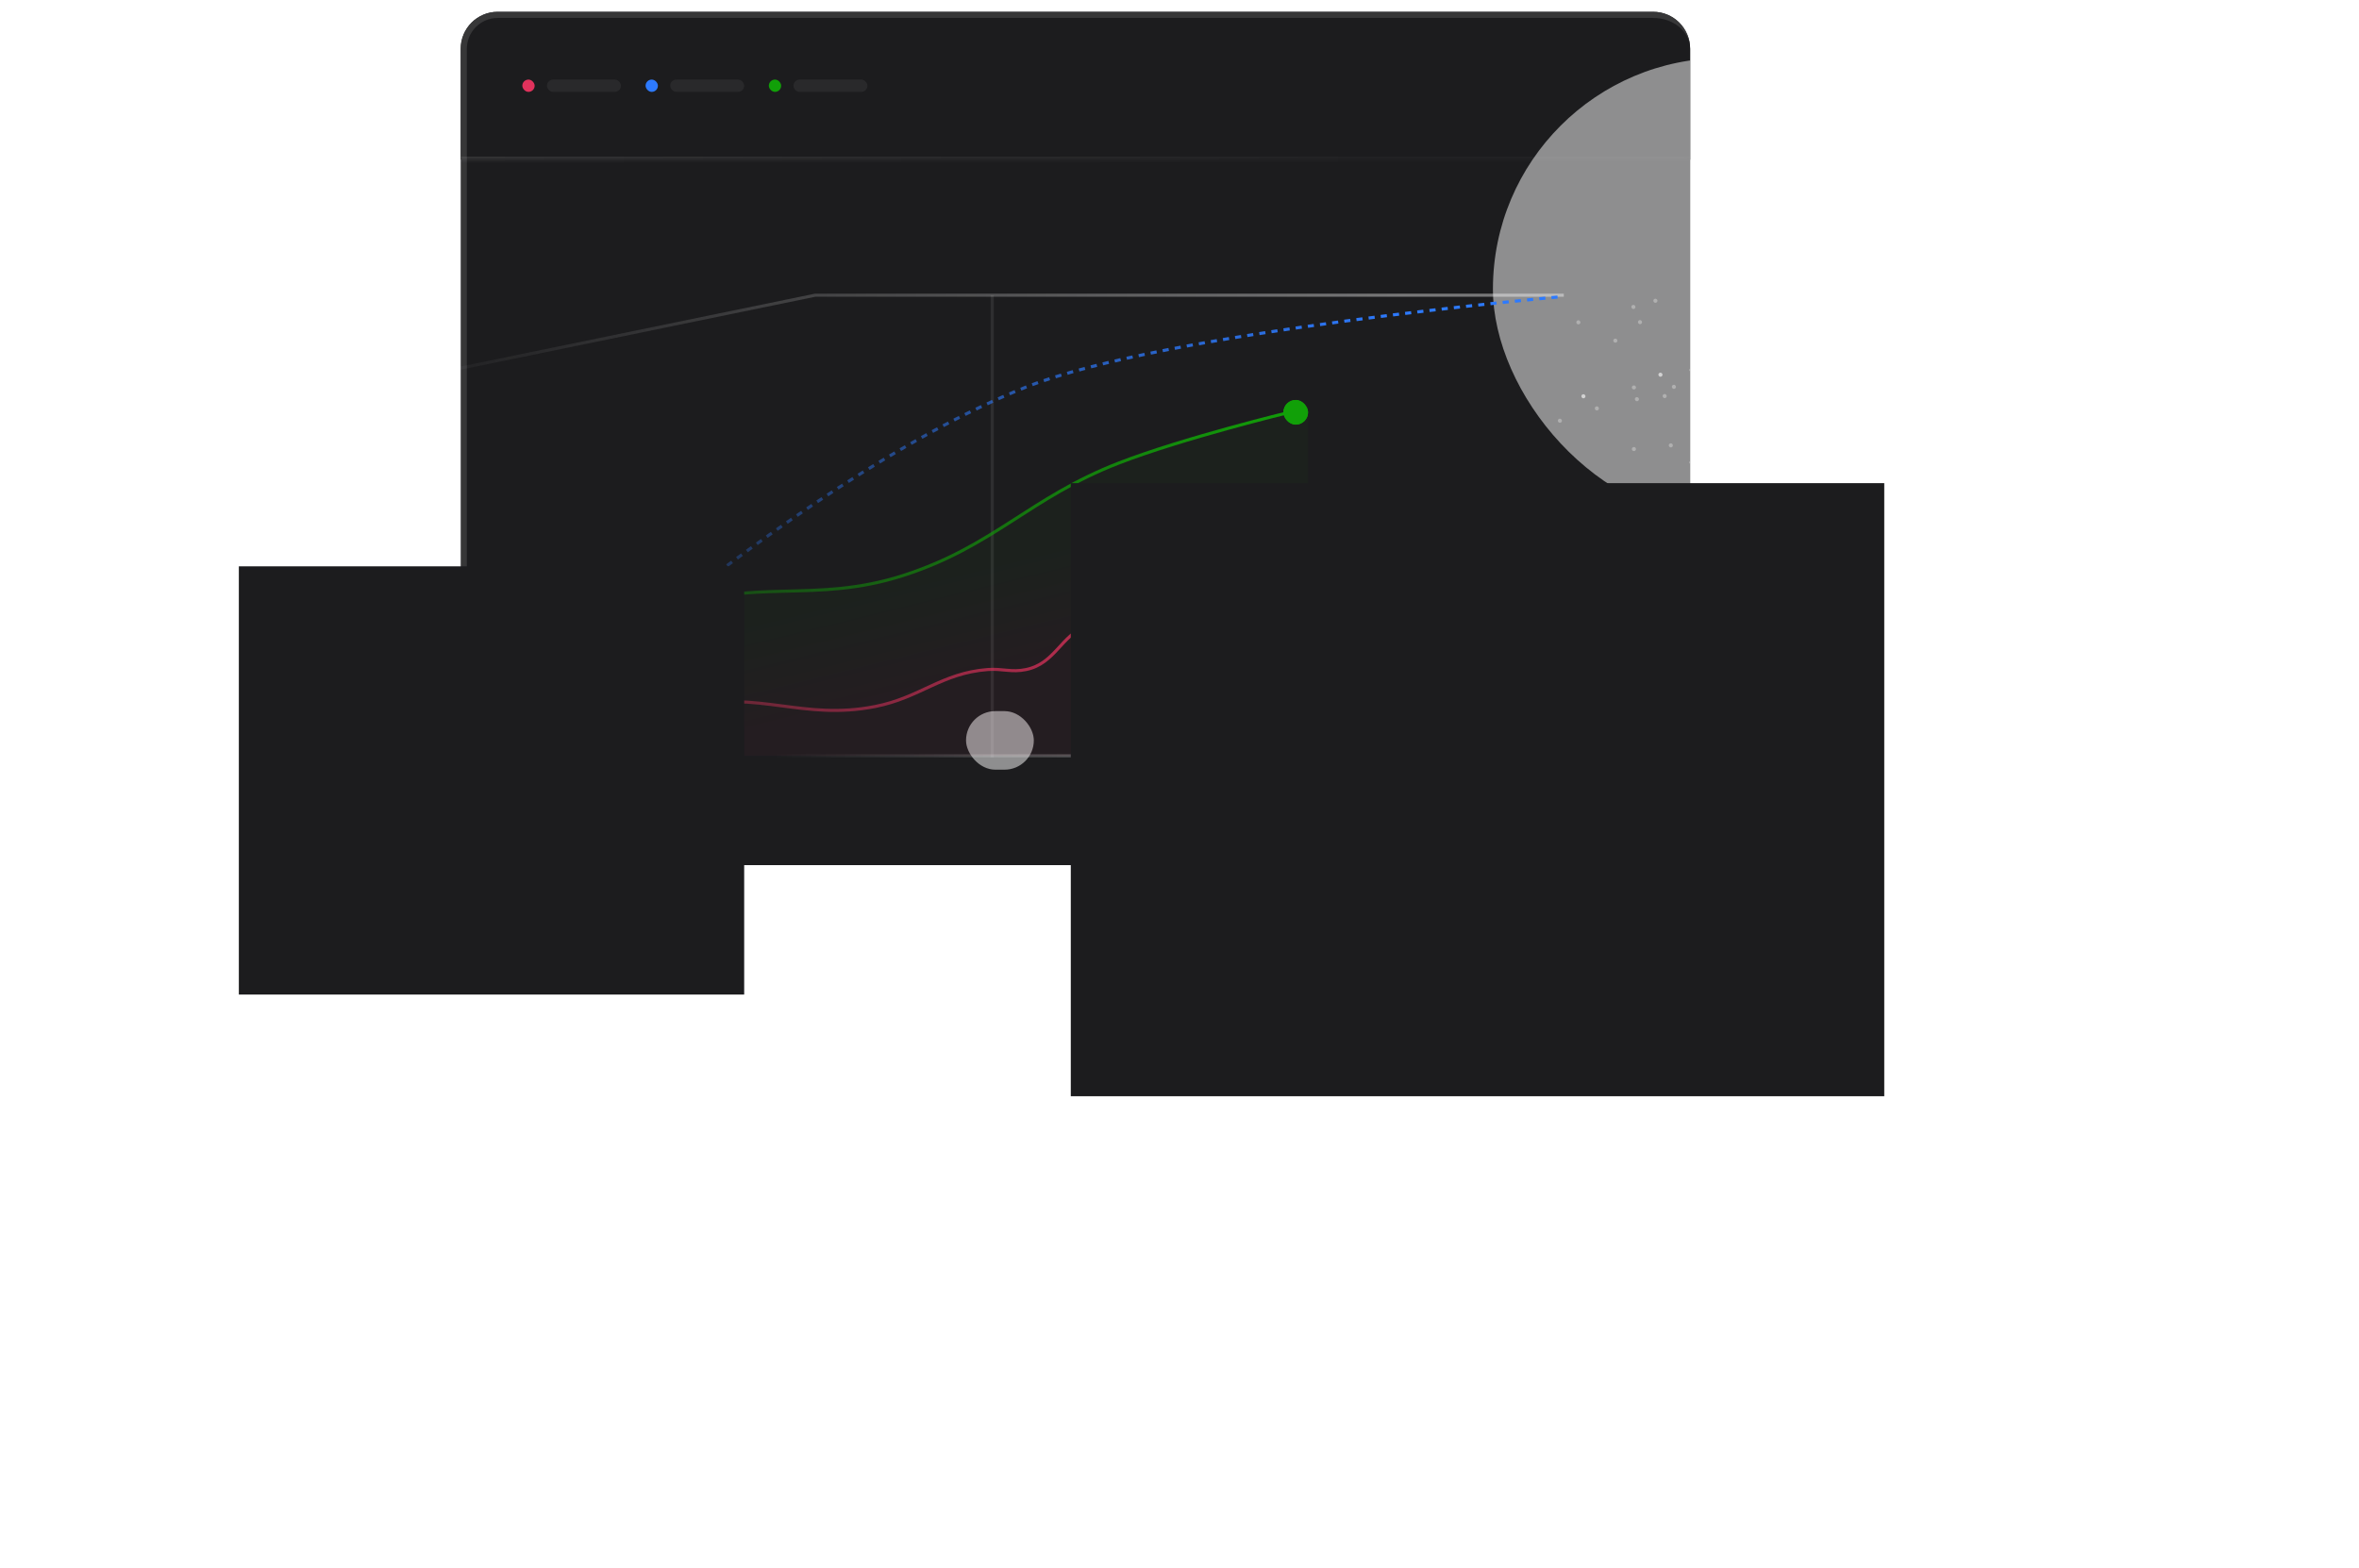 <svg width="400" height="266" viewBox="0 0 400 266" fill="none" xmlns="http://www.w3.org/2000/svg">
<g clip-path="url(#clip0_2095_387)">
<mask id="path-1-outside-1_2095_387" maskUnits="userSpaceOnUse" x="76.118" y="0" width="211" height="147" fill="black">
<rect fill="white" x="76.118" y="0" width="211" height="147"/>
<path d="M78.118 8.27C78.118 4.807 80.925 2 84.388 2H280.315C283.777 2 286.584 4.807 286.584 8.27V140.455C286.584 143.918 283.777 146.725 280.315 146.725H84.388C80.925 146.725 78.118 143.918 78.118 140.455V8.27Z"/>
</mask>
<path d="M78.118 8.27C78.118 4.807 80.925 2 84.388 2H280.315C283.777 2 286.584 4.807 286.584 8.27V140.455C286.584 143.918 283.777 146.725 280.315 146.725H84.388C80.925 146.725 78.118 143.918 78.118 140.455V8.27Z" fill="#1C1C1E"/>
<mask id="path-3-inside-2_2095_387" fill="white">
<path d="M78.118 2H286.584V27.079H78.118V2Z"/>
</mask>
<path d="M78.118 2H286.584V27.079H78.118V2Z" fill="#1C1C1E"/>
<path d="M286.584 26.556H78.118V27.601H286.584V26.556Z" fill="url(#paint0_linear_2095_387)" mask="url(#path-3-inside-2_2095_387)"/>
<g filter="url(#filter0_b_2095_387)">
<rect x="88.567" y="13.494" width="2.09" height="2.09" rx="1.045" fill="#E1325C"/>
</g>
<g filter="url(#filter1_b_2095_387)">
<rect x="92.747" y="13.494" width="12.539" height="2.09" rx="1.045" fill="white" fill-opacity="0.06"/>
</g>
<g filter="url(#filter2_b_2095_387)">
<rect x="109.466" y="13.494" width="2.09" height="2.09" rx="1.045" fill="#2D7AFE"/>
</g>
<g filter="url(#filter3_b_2095_387)">
<rect x="113.646" y="13.494" width="12.539" height="2.09" rx="1.045" fill="white" fill-opacity="0.06"/>
</g>
<g filter="url(#filter4_b_2095_387)">
<rect x="130.365" y="13.494" width="2.09" height="2.09" rx="1.045" fill="#11A008"/>
</g>
<g filter="url(#filter5_b_2095_387)">
<rect x="134.545" y="13.494" width="12.539" height="2.09" rx="1.045" fill="white" fill-opacity="0.06"/>
</g>
<path opacity="0.4" d="M64.534 65.22L138.202 50.068H265.163" stroke="url(#paint1_linear_2095_387)" stroke-width="0.522"/>
<line x1="168.244" y1="50.068" x2="168.244" y2="128.439" stroke="white" stroke-opacity="0.08" stroke-width="0.522"/>
<g opacity="0.5" filter="url(#filter6_f_2095_387)">
<rect x="253.146" y="9.837" width="78.371" height="78.371" rx="39.185" fill="white"/>
</g>
<path d="M81.775 130.529C81.775 130.529 132.934 82.032 173.73 65.742C197.744 56.154 264.64 50.329 264.64 50.329" stroke="url(#paint2_linear_2095_387)" stroke-width="0.522" stroke-dasharray="1.04 1.04"/>
<g opacity="0.6" filter="url(#filter7_f_2095_387)">
<rect width="0.699" height="0.699" rx="0.35" transform="matrix(0.098 -0.995 -0.995 -0.098 281.865 63.928)" fill="white"/>
</g>
<g opacity="0.3" filter="url(#filter8_f_2095_387)">
<rect width="0.699" height="0.699" rx="0.35" transform="matrix(0.098 -0.995 -0.995 -0.098 281.01 51.388)" fill="white"/>
</g>
<g opacity="0.3" filter="url(#filter9_f_2095_387)">
<rect width="0.699" height="0.699" rx="0.35" transform="matrix(0.098 -0.995 -0.995 -0.098 287.28 54.493)" fill="white"/>
</g>
<g opacity="0.3" filter="url(#filter10_f_2095_387)">
<rect width="0.699" height="0.699" rx="0.35" transform="matrix(0.098 -0.995 -0.995 -0.098 277.875 68.077)" fill="white"/>
</g>
<g opacity="0.3" filter="url(#filter11_f_2095_387)">
<rect width="0.699" height="0.699" rx="0.35" transform="matrix(0.098 -0.995 -0.995 -0.098 284.145 65.987)" fill="white"/>
</g>
<g opacity="0.6" filter="url(#filter12_f_2095_387)">
<rect x="287.331" y="78.384" width="0.699" height="0.699" rx="0.35" transform="rotate(130.629 287.331 78.384)" fill="white"/>
</g>
<g opacity="0.6" filter="url(#filter13_f_2095_387)">
<rect x="287.331" y="62.71" width="0.699" height="0.699" rx="0.35" transform="rotate(130.629 287.331 62.71)" fill="white"/>
</g>
<g opacity="0.6" filter="url(#filter14_f_2095_387)">
<rect width="0.699" height="0.699" rx="0.35" transform="matrix(0.098 -0.995 -0.995 -0.098 268.804 67.585)" fill="white"/>
</g>
<g opacity="0.3" filter="url(#filter15_f_2095_387)">
<rect x="277.546" y="76.119" width="0.699" height="0.699" rx="0.35" transform="rotate(130.629 277.546 76.119)" fill="white"/>
</g>
<g opacity="0.3" filter="url(#filter16_f_2095_387)">
<rect x="277.546" y="65.669" width="0.699" height="0.699" rx="0.35" transform="rotate(130.629 277.546 65.669)" fill="white"/>
</g>
<g opacity="0.3" filter="url(#filter17_f_2095_387)">
<rect x="277.227" y="52.471" width="0.699" height="0.699" rx="0.35" transform="rotate(-167.364 277.227 52.471)" fill="white"/>
</g>
<g opacity="0.3" filter="url(#filter18_f_2095_387)">
<rect width="0.699" height="0.699" rx="0.35" transform="matrix(0.098 -0.995 -0.995 -0.098 267.948 55.046)" fill="white"/>
</g>
<g opacity="0.3" filter="url(#filter19_f_2095_387)">
<rect width="0.699" height="0.699" rx="0.35" transform="matrix(0.098 -0.995 -0.995 -0.098 274.218 58.15)" fill="white"/>
</g>
<g opacity="0.3" filter="url(#filter20_f_2095_387)">
<rect width="0.699" height="0.699" rx="0.35" transform="matrix(0.098 -0.995 -0.995 -0.098 264.814 71.734)" fill="white"/>
</g>
<g opacity="0.3" filter="url(#filter21_f_2095_387)">
<rect width="0.699" height="0.699" rx="0.35" transform="matrix(0.098 -0.995 -0.995 -0.098 271.083 69.644)" fill="white"/>
</g>
<g opacity="0.3" filter="url(#filter22_f_2095_387)">
<rect width="0.699" height="0.699" rx="0.35" transform="matrix(0.098 -0.995 -0.995 -0.098 282.578 67.554)" fill="white"/>
</g>
<g opacity="0.3" filter="url(#filter23_f_2095_387)">
<rect width="0.699" height="0.699" rx="0.35" transform="matrix(0.098 -0.995 -0.995 -0.098 283.623 75.914)" fill="white"/>
</g>
<g opacity="0.3" filter="url(#filter24_f_2095_387)">
<rect width="0.699" height="0.699" rx="0.35" transform="matrix(0.098 -0.995 -0.995 -0.098 278.398 55.015)" fill="white"/>
</g>
<line x1="78.118" y1="128.177" x2="286.584" y2="128.177" stroke="url(#paint3_linear_2095_387)" stroke-width="0.522"/>
<g opacity="0.5" filter="url(#filter25_f_2095_387)">
<rect x="163.804" y="120.602" width="11.494" height="9.927" rx="4.963" fill="white"/>
</g>
<path d="M66.101 130.268C66.101 130.268 84.08 131.15 95.098 128.439C103.855 126.285 107.724 121.806 116.519 119.818C128.66 117.075 136.18 122.232 148.39 119.818C156.081 118.298 159.644 114.155 167.461 113.549C170.003 113.351 171.496 114.074 173.991 113.549C178.924 112.509 179.781 107.894 184.441 105.973C186.981 104.926 188.69 105.182 191.233 104.144C199.314 100.845 198.495 90.539 206.907 88.209C212.525 86.652 221.798 89.254 221.798 89.254" stroke="url(#paint4_linear_2095_387)" stroke-width="0.522"/>
<g filter="url(#filter26_b_2095_387)">
<rect x="219.708" y="87.686" width="4.18" height="4.18" rx="2.09" fill="#E1325C"/>
</g>
<g filter="url(#filter27_f_2095_387)">
<rect x="219.708" y="87.686" width="4.18" height="4.18" rx="2.09" fill="#E1325C"/>
</g>
<path d="M72.632 131.313C72.632 131.313 95.076 109.956 113.123 103.36C127.935 97.947 138.074 102.423 153.093 97.613C168.433 92.701 174.648 84.368 189.666 78.543C200.68 74.27 218.663 69.922 218.663 69.922" stroke="url(#paint5_linear_2095_387)" stroke-width="0.522"/>
<g filter="url(#filter28_b_2095_387)">
<rect x="217.618" y="67.832" width="4.18" height="4.18" rx="2.09" fill="#11A008"/>
</g>
<g filter="url(#filter29_f_2095_387)">
<rect x="217.618" y="67.832" width="4.18" height="4.18" rx="2.09" fill="#11A008"/>
</g>
<path d="M78.379 125.827L90.657 116.161L97.449 111.72L102.674 108.324L109.205 104.667L117.042 102.054L122.005 101.009L126.446 100.487L137.941 100.226L143.688 99.703L149.174 98.658L154.921 96.829L160.93 94.478L164.848 92.388L168.767 90.037L177.649 84.551L185.225 80.372L195.413 76.453L207.691 72.796L221.798 68.877V128.178H78.118L78.379 125.827Z" fill="url(#paint6_linear_2095_387)"/>
</g>
<path d="M77.073 8.27C77.073 4.23 80.348 0.955 84.388 0.955H279.27C283.31 0.955 286.584 4.23 286.584 8.27C286.584 5.384 283.777 3.045 280.315 3.045H84.388C81.502 3.045 79.163 5.384 79.163 8.27H77.073ZM286.584 146.725H78.118H286.584ZM84.388 146.725C80.348 146.725 77.073 143.45 77.073 139.41V8.27C77.073 4.23 80.348 0.955 84.388 0.955V3.045C81.502 3.045 79.163 5.384 79.163 8.27V140.455C79.163 143.918 81.502 146.725 84.388 146.725ZM286.584 2V146.725V2Z" fill="white" fill-opacity="0.12" mask="url(#path-1-outside-1_2095_387)"/>
<g filter="url(#filter30_f_2095_387)">
<rect width="137.933" height="103.972" transform="matrix(-1 0 0 1 319.5 81.938)" fill="#1C1C1E"/>
</g>
<g filter="url(#filter31_f_2095_387)">
<rect width="85.685" height="72.624" transform="matrix(-1 0 0 1 126.185 96.045)" fill="#1C1C1E"/>
</g>
<defs>
<filter id="filter0_b_2095_387" x="86.477" y="11.405" width="6.27" height="6.27" filterUnits="userSpaceOnUse" color-interpolation-filters="sRGB">
<feFlood flood-opacity="0" result="BackgroundImageFix"/>
<feGaussianBlur in="BackgroundImageFix" stdDeviation="1.045"/>
<feComposite in2="SourceAlpha" operator="in" result="effect1_backgroundBlur_2095_387"/>
<feBlend mode="normal" in="SourceGraphic" in2="effect1_backgroundBlur_2095_387" result="shape"/>
</filter>
<filter id="filter1_b_2095_387" x="90.657" y="11.405" width="16.719" height="6.27" filterUnits="userSpaceOnUse" color-interpolation-filters="sRGB">
<feFlood flood-opacity="0" result="BackgroundImageFix"/>
<feGaussianBlur in="BackgroundImageFix" stdDeviation="1.045"/>
<feComposite in2="SourceAlpha" operator="in" result="effect1_backgroundBlur_2095_387"/>
<feBlend mode="normal" in="SourceGraphic" in2="effect1_backgroundBlur_2095_387" result="shape"/>
</filter>
<filter id="filter2_b_2095_387" x="107.376" y="11.405" width="6.27" height="6.27" filterUnits="userSpaceOnUse" color-interpolation-filters="sRGB">
<feFlood flood-opacity="0" result="BackgroundImageFix"/>
<feGaussianBlur in="BackgroundImageFix" stdDeviation="1.045"/>
<feComposite in2="SourceAlpha" operator="in" result="effect1_backgroundBlur_2095_387"/>
<feBlend mode="normal" in="SourceGraphic" in2="effect1_backgroundBlur_2095_387" result="shape"/>
</filter>
<filter id="filter3_b_2095_387" x="111.556" y="11.405" width="16.719" height="6.27" filterUnits="userSpaceOnUse" color-interpolation-filters="sRGB">
<feFlood flood-opacity="0" result="BackgroundImageFix"/>
<feGaussianBlur in="BackgroundImageFix" stdDeviation="1.045"/>
<feComposite in2="SourceAlpha" operator="in" result="effect1_backgroundBlur_2095_387"/>
<feBlend mode="normal" in="SourceGraphic" in2="effect1_backgroundBlur_2095_387" result="shape"/>
</filter>
<filter id="filter4_b_2095_387" x="128.275" y="11.405" width="6.27" height="6.27" filterUnits="userSpaceOnUse" color-interpolation-filters="sRGB">
<feFlood flood-opacity="0" result="BackgroundImageFix"/>
<feGaussianBlur in="BackgroundImageFix" stdDeviation="1.045"/>
<feComposite in2="SourceAlpha" operator="in" result="effect1_backgroundBlur_2095_387"/>
<feBlend mode="normal" in="SourceGraphic" in2="effect1_backgroundBlur_2095_387" result="shape"/>
</filter>
<filter id="filter5_b_2095_387" x="132.455" y="11.405" width="16.719" height="6.27" filterUnits="userSpaceOnUse" color-interpolation-filters="sRGB">
<feFlood flood-opacity="0" result="BackgroundImageFix"/>
<feGaussianBlur in="BackgroundImageFix" stdDeviation="1.045"/>
<feComposite in2="SourceAlpha" operator="in" result="effect1_backgroundBlur_2095_387"/>
<feBlend mode="normal" in="SourceGraphic" in2="effect1_backgroundBlur_2095_387" result="shape"/>
</filter>
<filter id="filter6_f_2095_387" x="122.528" y="-120.781" width="339.607" height="339.607" filterUnits="userSpaceOnUse" color-interpolation-filters="sRGB">
<feFlood flood-opacity="0" result="BackgroundImageFix"/>
<feBlend mode="normal" in="SourceGraphic" in2="BackgroundImageFix" result="shape"/>
<feGaussianBlur stdDeviation="65.309" result="effect1_foregroundBlur_2095_387"/>
</filter>
<filter id="filter7_f_2095_387" x="280.471" y="62.464" width="2.162" height="2.162" filterUnits="userSpaceOnUse" color-interpolation-filters="sRGB">
<feFlood flood-opacity="0" result="BackgroundImageFix"/>
<feBlend mode="normal" in="SourceGraphic" in2="BackgroundImageFix" result="shape"/>
<feGaussianBlur stdDeviation="0.35" result="effect1_foregroundBlur_2095_387"/>
</filter>
<filter id="filter8_f_2095_387" x="279.616" y="49.925" width="2.162" height="2.162" filterUnits="userSpaceOnUse" color-interpolation-filters="sRGB">
<feFlood flood-opacity="0" result="BackgroundImageFix"/>
<feBlend mode="normal" in="SourceGraphic" in2="BackgroundImageFix" result="shape"/>
<feGaussianBlur stdDeviation="0.35" result="effect1_foregroundBlur_2095_387"/>
</filter>
<filter id="filter9_f_2095_387" x="285.885" y="53.03" width="2.162" height="2.162" filterUnits="userSpaceOnUse" color-interpolation-filters="sRGB">
<feFlood flood-opacity="0" result="BackgroundImageFix"/>
<feBlend mode="normal" in="SourceGraphic" in2="BackgroundImageFix" result="shape"/>
<feGaussianBlur stdDeviation="0.35" result="effect1_foregroundBlur_2095_387"/>
</filter>
<filter id="filter10_f_2095_387" x="276.481" y="66.613" width="2.162" height="2.162" filterUnits="userSpaceOnUse" color-interpolation-filters="sRGB">
<feFlood flood-opacity="0" result="BackgroundImageFix"/>
<feBlend mode="normal" in="SourceGraphic" in2="BackgroundImageFix" result="shape"/>
<feGaussianBlur stdDeviation="0.35" result="effect1_foregroundBlur_2095_387"/>
</filter>
<filter id="filter11_f_2095_387" x="282.75" y="64.524" width="2.162" height="2.162" filterUnits="userSpaceOnUse" color-interpolation-filters="sRGB">
<feFlood flood-opacity="0" result="BackgroundImageFix"/>
<feBlend mode="normal" in="SourceGraphic" in2="BackgroundImageFix" result="shape"/>
<feGaussianBlur stdDeviation="0.35" result="effect1_foregroundBlur_2095_387"/>
</filter>
<filter id="filter12_f_2095_387" x="285.647" y="77.23" width="2.384" height="2.384" filterUnits="userSpaceOnUse" color-interpolation-filters="sRGB">
<feFlood flood-opacity="0" result="BackgroundImageFix"/>
<feBlend mode="normal" in="SourceGraphic" in2="BackgroundImageFix" result="shape"/>
<feGaussianBlur stdDeviation="0.35" result="effect1_foregroundBlur_2095_387"/>
</filter>
<filter id="filter13_f_2095_387" x="285.647" y="61.556" width="2.384" height="2.384" filterUnits="userSpaceOnUse" color-interpolation-filters="sRGB">
<feFlood flood-opacity="0" result="BackgroundImageFix"/>
<feBlend mode="normal" in="SourceGraphic" in2="BackgroundImageFix" result="shape"/>
<feGaussianBlur stdDeviation="0.35" result="effect1_foregroundBlur_2095_387"/>
</filter>
<filter id="filter14_f_2095_387" x="267.409" y="66.122" width="2.162" height="2.162" filterUnits="userSpaceOnUse" color-interpolation-filters="sRGB">
<feFlood flood-opacity="0" result="BackgroundImageFix"/>
<feBlend mode="normal" in="SourceGraphic" in2="BackgroundImageFix" result="shape"/>
<feGaussianBlur stdDeviation="0.35" result="effect1_foregroundBlur_2095_387"/>
</filter>
<filter id="filter15_f_2095_387" x="275.862" y="74.965" width="2.384" height="2.384" filterUnits="userSpaceOnUse" color-interpolation-filters="sRGB">
<feFlood flood-opacity="0" result="BackgroundImageFix"/>
<feBlend mode="normal" in="SourceGraphic" in2="BackgroundImageFix" result="shape"/>
<feGaussianBlur stdDeviation="0.35" result="effect1_foregroundBlur_2095_387"/>
</filter>
<filter id="filter16_f_2095_387" x="275.862" y="64.515" width="2.384" height="2.384" filterUnits="userSpaceOnUse" color-interpolation-filters="sRGB">
<feFlood flood-opacity="0" result="BackgroundImageFix"/>
<feBlend mode="normal" in="SourceGraphic" in2="BackgroundImageFix" result="shape"/>
<feGaussianBlur stdDeviation="0.35" result="effect1_foregroundBlur_2095_387"/>
</filter>
<filter id="filter17_f_2095_387" x="275.846" y="50.937" width="2.233" height="2.233" filterUnits="userSpaceOnUse" color-interpolation-filters="sRGB">
<feFlood flood-opacity="0" result="BackgroundImageFix"/>
<feBlend mode="normal" in="SourceGraphic" in2="BackgroundImageFix" result="shape"/>
<feGaussianBlur stdDeviation="0.35" result="effect1_foregroundBlur_2095_387"/>
</filter>
<filter id="filter18_f_2095_387" x="266.554" y="53.582" width="2.162" height="2.162" filterUnits="userSpaceOnUse" color-interpolation-filters="sRGB">
<feFlood flood-opacity="0" result="BackgroundImageFix"/>
<feBlend mode="normal" in="SourceGraphic" in2="BackgroundImageFix" result="shape"/>
<feGaussianBlur stdDeviation="0.35" result="effect1_foregroundBlur_2095_387"/>
</filter>
<filter id="filter19_f_2095_387" x="272.823" y="56.687" width="2.162" height="2.162" filterUnits="userSpaceOnUse" color-interpolation-filters="sRGB">
<feFlood flood-opacity="0" result="BackgroundImageFix"/>
<feBlend mode="normal" in="SourceGraphic" in2="BackgroundImageFix" result="shape"/>
<feGaussianBlur stdDeviation="0.35" result="effect1_foregroundBlur_2095_387"/>
</filter>
<filter id="filter20_f_2095_387" x="263.419" y="70.271" width="2.162" height="2.162" filterUnits="userSpaceOnUse" color-interpolation-filters="sRGB">
<feFlood flood-opacity="0" result="BackgroundImageFix"/>
<feBlend mode="normal" in="SourceGraphic" in2="BackgroundImageFix" result="shape"/>
<feGaussianBlur stdDeviation="0.35" result="effect1_foregroundBlur_2095_387"/>
</filter>
<filter id="filter21_f_2095_387" x="269.689" y="68.181" width="2.162" height="2.162" filterUnits="userSpaceOnUse" color-interpolation-filters="sRGB">
<feFlood flood-opacity="0" result="BackgroundImageFix"/>
<feBlend mode="normal" in="SourceGraphic" in2="BackgroundImageFix" result="shape"/>
<feGaussianBlur stdDeviation="0.35" result="effect1_foregroundBlur_2095_387"/>
</filter>
<filter id="filter22_f_2095_387" x="281.183" y="66.091" width="2.162" height="2.162" filterUnits="userSpaceOnUse" color-interpolation-filters="sRGB">
<feFlood flood-opacity="0" result="BackgroundImageFix"/>
<feBlend mode="normal" in="SourceGraphic" in2="BackgroundImageFix" result="shape"/>
<feGaussianBlur stdDeviation="0.35" result="effect1_foregroundBlur_2095_387"/>
</filter>
<filter id="filter23_f_2095_387" x="282.228" y="74.451" width="2.162" height="2.162" filterUnits="userSpaceOnUse" color-interpolation-filters="sRGB">
<feFlood flood-opacity="0" result="BackgroundImageFix"/>
<feBlend mode="normal" in="SourceGraphic" in2="BackgroundImageFix" result="shape"/>
<feGaussianBlur stdDeviation="0.35" result="effect1_foregroundBlur_2095_387"/>
</filter>
<filter id="filter24_f_2095_387" x="277.003" y="53.552" width="2.162" height="2.162" filterUnits="userSpaceOnUse" color-interpolation-filters="sRGB">
<feFlood flood-opacity="0" result="BackgroundImageFix"/>
<feBlend mode="normal" in="SourceGraphic" in2="BackgroundImageFix" result="shape"/>
<feGaussianBlur stdDeviation="0.35" result="effect1_foregroundBlur_2095_387"/>
</filter>
<filter id="filter25_f_2095_387" x="142.905" y="99.703" width="53.292" height="51.725" filterUnits="userSpaceOnUse" color-interpolation-filters="sRGB">
<feFlood flood-opacity="0" result="BackgroundImageFix"/>
<feBlend mode="normal" in="SourceGraphic" in2="BackgroundImageFix" result="shape"/>
<feGaussianBlur stdDeviation="10.449" result="effect1_foregroundBlur_2095_387"/>
</filter>
<filter id="filter26_b_2095_387" x="217.618" y="85.596" width="8.36" height="8.359" filterUnits="userSpaceOnUse" color-interpolation-filters="sRGB">
<feFlood flood-opacity="0" result="BackgroundImageFix"/>
<feGaussianBlur in="BackgroundImageFix" stdDeviation="1.045"/>
<feComposite in2="SourceAlpha" operator="in" result="effect1_backgroundBlur_2095_387"/>
<feBlend mode="normal" in="SourceGraphic" in2="effect1_backgroundBlur_2095_387" result="shape"/>
</filter>
<filter id="filter27_f_2095_387" x="213.438" y="81.416" width="16.719" height="16.719" filterUnits="userSpaceOnUse" color-interpolation-filters="sRGB">
<feFlood flood-opacity="0" result="BackgroundImageFix"/>
<feBlend mode="normal" in="SourceGraphic" in2="BackgroundImageFix" result="shape"/>
<feGaussianBlur stdDeviation="3.135" result="effect1_foregroundBlur_2095_387"/>
</filter>
<filter id="filter28_b_2095_387" x="215.528" y="65.742" width="8.36" height="8.359" filterUnits="userSpaceOnUse" color-interpolation-filters="sRGB">
<feFlood flood-opacity="0" result="BackgroundImageFix"/>
<feGaussianBlur in="BackgroundImageFix" stdDeviation="1.045"/>
<feComposite in2="SourceAlpha" operator="in" result="effect1_backgroundBlur_2095_387"/>
<feBlend mode="normal" in="SourceGraphic" in2="effect1_backgroundBlur_2095_387" result="shape"/>
</filter>
<filter id="filter29_f_2095_387" x="211.348" y="61.563" width="16.719" height="16.719" filterUnits="userSpaceOnUse" color-interpolation-filters="sRGB">
<feFlood flood-opacity="0" result="BackgroundImageFix"/>
<feBlend mode="normal" in="SourceGraphic" in2="BackgroundImageFix" result="shape"/>
<feGaussianBlur stdDeviation="3.135" result="effect1_foregroundBlur_2095_387"/>
</filter>
<filter id="filter30_f_2095_387" x="101.568" y="1.938" width="297.933" height="263.972" filterUnits="userSpaceOnUse" color-interpolation-filters="sRGB">
<feFlood flood-opacity="0" result="BackgroundImageFix"/>
<feBlend mode="normal" in="SourceGraphic" in2="BackgroundImageFix" result="shape"/>
<feGaussianBlur stdDeviation="40" result="effect1_foregroundBlur_2095_387"/>
</filter>
<filter id="filter31_f_2095_387" x="0.5" y="56.045" width="165.685" height="152.624" filterUnits="userSpaceOnUse" color-interpolation-filters="sRGB">
<feFlood flood-opacity="0" result="BackgroundImageFix"/>
<feBlend mode="normal" in="SourceGraphic" in2="BackgroundImageFix" result="shape"/>
<feGaussianBlur stdDeviation="20" result="effect1_foregroundBlur_2095_387"/>
</filter>
<linearGradient id="paint0_linear_2095_387" x1="78.118" y1="14.54" x2="286.584" y2="14.54" gradientUnits="userSpaceOnUse">
<stop stop-color="white" stop-opacity="0.12"/>
<stop offset="0.741" stop-color="white" stop-opacity="0.03"/>
</linearGradient>
<linearGradient id="paint1_linear_2095_387" x1="64.534" y1="57.644" x2="237.733" y2="57.644" gradientUnits="userSpaceOnUse">
<stop stop-color="white" stop-opacity="0"/>
<stop offset="1" stop-color="white"/>
</linearGradient>
<linearGradient id="paint2_linear_2095_387" x1="85.171" y1="125.565" x2="237.994" y2="53.987" gradientUnits="userSpaceOnUse">
<stop stop-color="#2D7AFE" stop-opacity="0"/>
<stop offset="1" stop-color="#2D7AFE"/>
</linearGradient>
<linearGradient id="paint3_linear_2095_387" x1="78.118" y1="128.938" x2="286.584" y2="128.938" gradientUnits="userSpaceOnUse">
<stop offset="0.255" stop-color="white" stop-opacity="0"/>
<stop offset="0.5" stop-color="white" stop-opacity="0.24"/>
<stop offset="0.701" stop-color="white" stop-opacity="0"/>
</linearGradient>
<linearGradient id="paint4_linear_2095_387" x1="211.441" y1="88.208" x2="83.848" y2="160.924" gradientUnits="userSpaceOnUse">
<stop stop-color="#E1325C"/>
<stop offset="1" stop-color="#E1325C" stop-opacity="0"/>
</linearGradient>
<linearGradient id="paint5_linear_2095_387" x1="223.365" y1="69.922" x2="72.893" y2="131.051" gradientUnits="userSpaceOnUse">
<stop stop-color="#11A008"/>
<stop offset="1" stop-color="#11A008" stop-opacity="0"/>
</linearGradient>
<linearGradient id="paint6_linear_2095_387" x1="201.421" y1="87.164" x2="216.05" y2="146.726" gradientUnits="userSpaceOnUse">
<stop stop-color="#11A008" stop-opacity="0.04"/>
<stop offset="0.298" stop-color="#E1325C" stop-opacity="0.04"/>
</linearGradient>
<clipPath id="clip0_2095_387">
<path d="M78.118 8.27C78.118 4.807 80.925 2 84.388 2H280.315C283.777 2 286.584 4.807 286.584 8.27V140.455C286.584 143.918 283.777 146.725 280.315 146.725H84.388C80.925 146.725 78.118 143.918 78.118 140.455V8.27Z" fill="white"/>
</clipPath>
</defs>
</svg>
